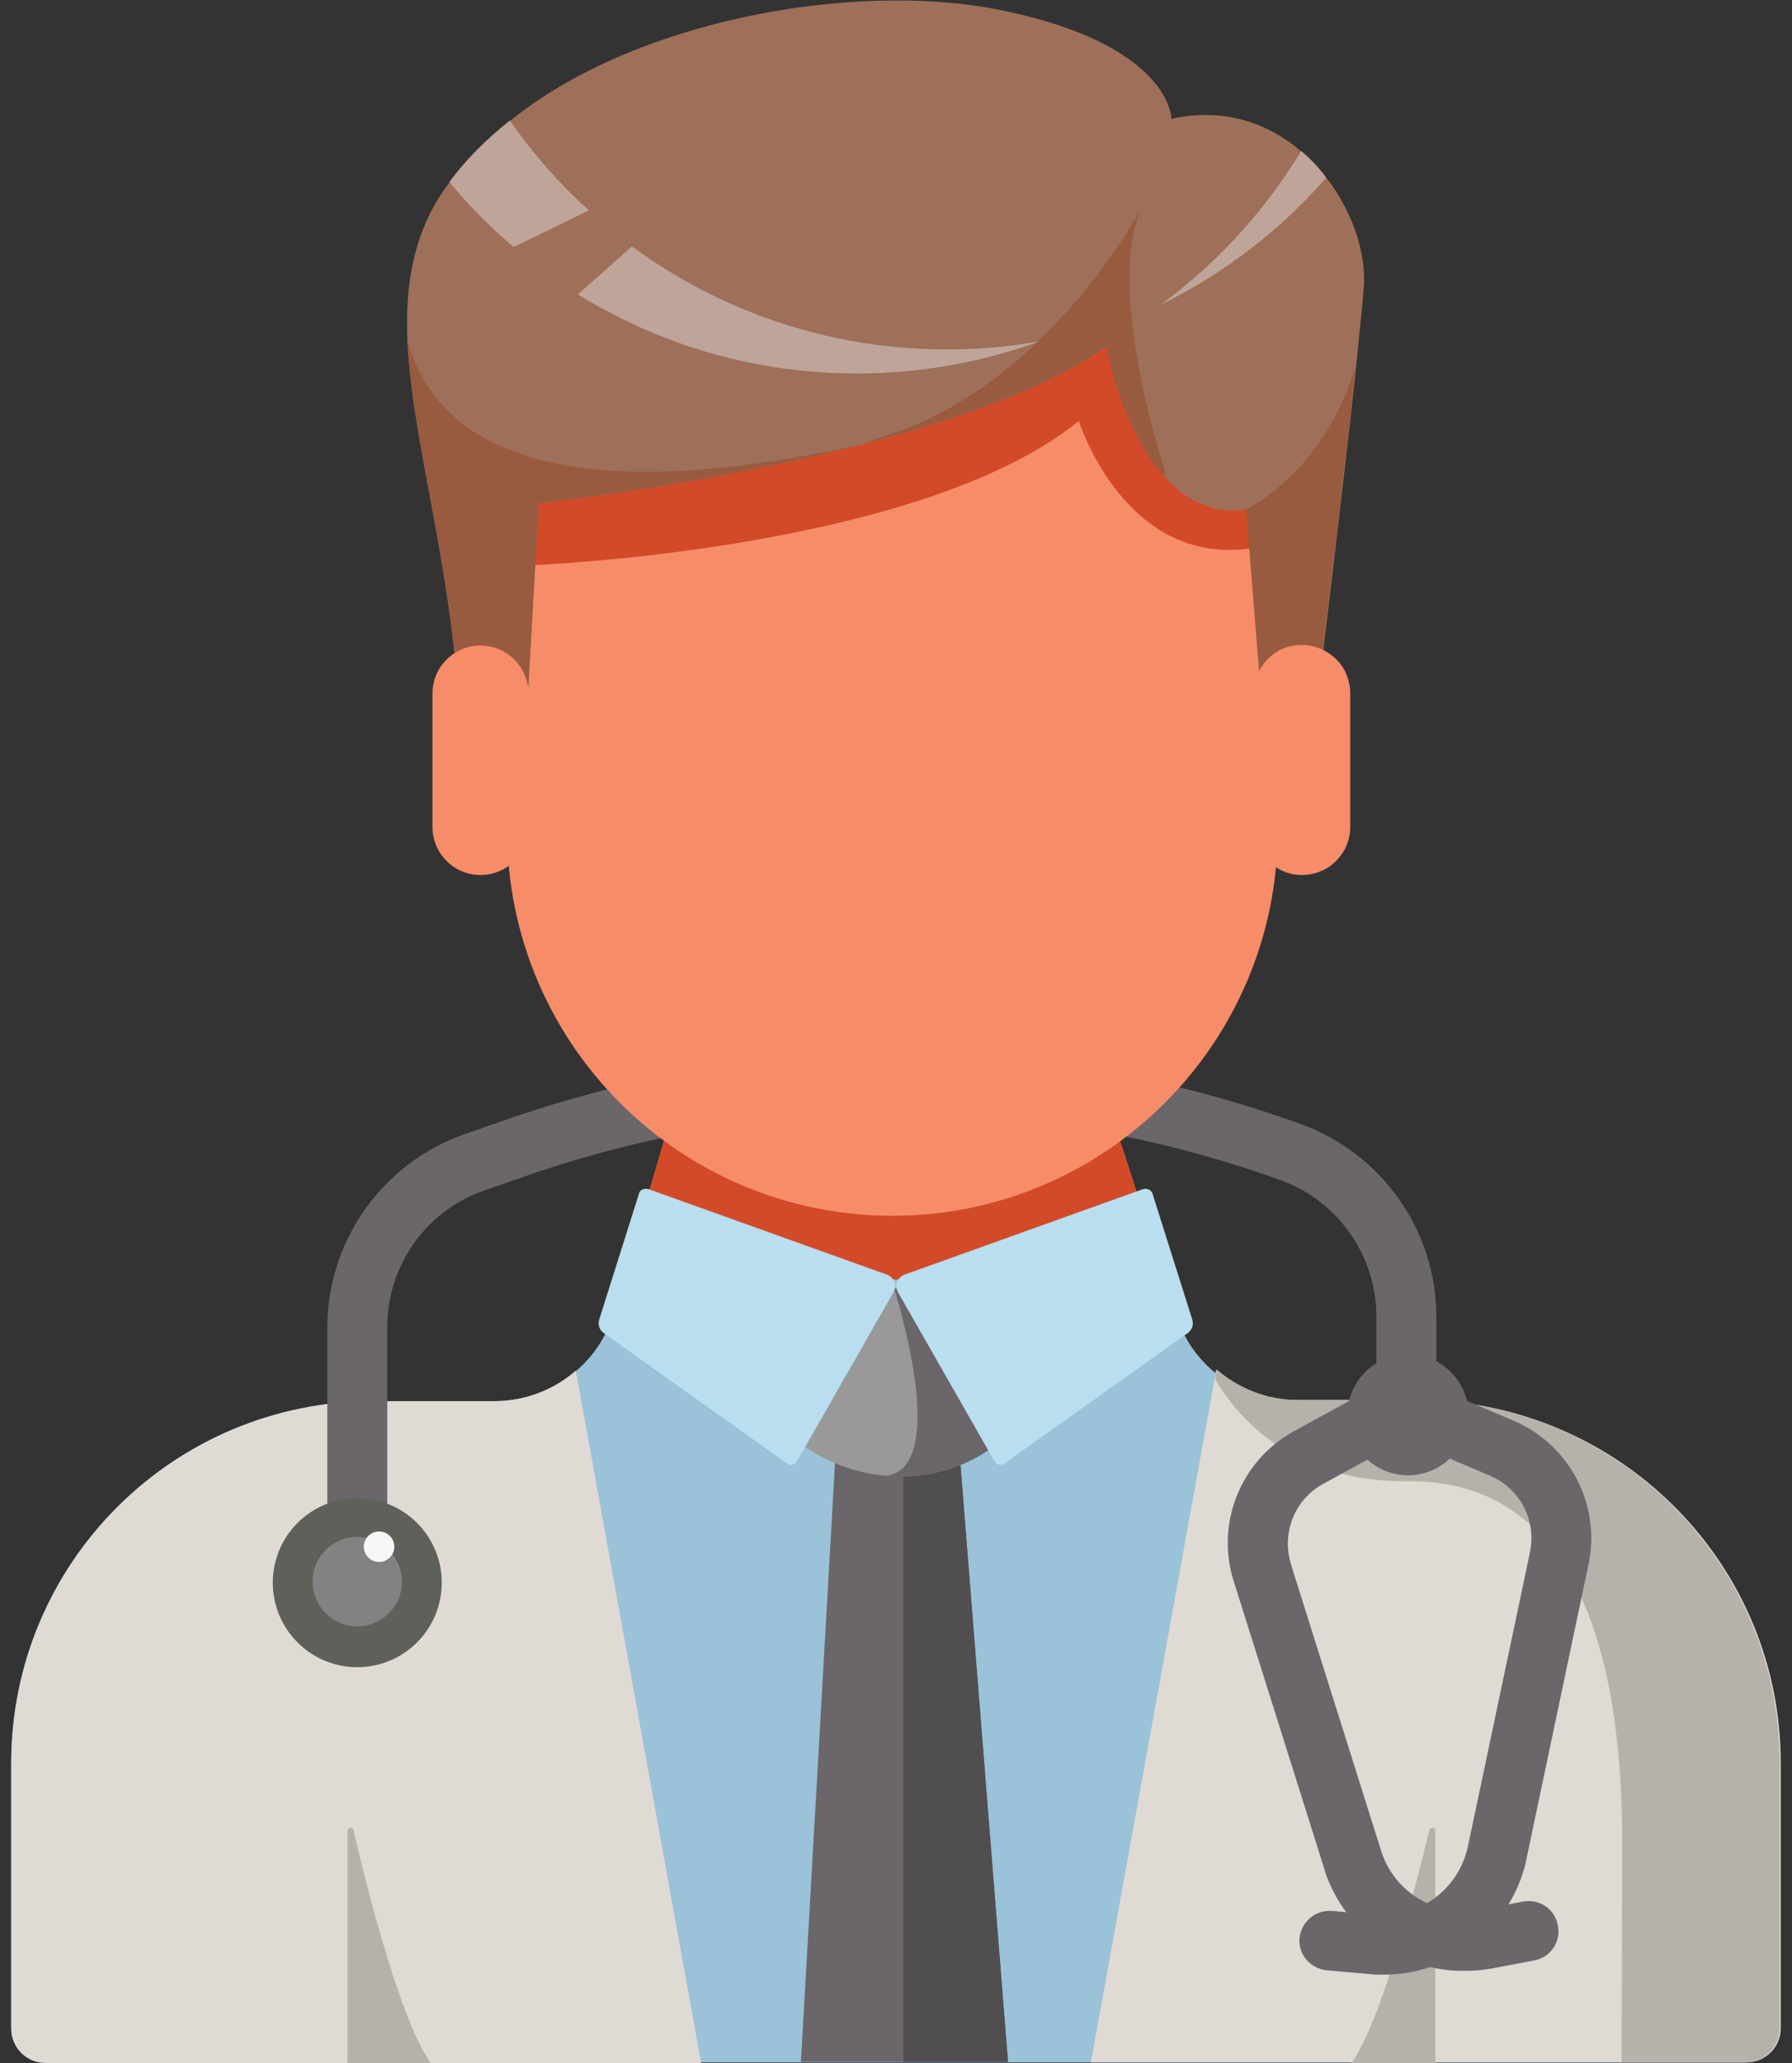 <svg width="100%" viewBox="0 0 126 145" fill="none" xmlns="http://www.w3.org/2000/svg">
<rect x="0" y="0" width="126" height="145" fill="#333333" stroke="none"/>
<g clip-path="url(#clip0_1556_3524)">
<path d="M99.653 98.481H90.993C88.349 98.481 85.896 97.293 84.248 95.3C83.674 94.611 83.214 93.806 82.869 92.924L80.072 84.303L79.688 83.076L75.282 69.55L49.914 69.243L46.236 81.735L45.469 84.341L43.055 92.541C42.71 93.614 42.174 94.572 41.484 95.377C41.178 95.722 40.871 96.067 40.526 96.335C38.993 97.676 36.962 98.481 34.817 98.481H26.271C12.17 98.481 0.789 109.862 0.789 123.925V142.548C0.789 143.889 1.862 144.962 3.203 144.962H122.683C124.024 144.962 125.097 143.889 125.097 142.548V123.925C125.135 109.862 113.716 98.481 99.653 98.481Z" fill="#9AC2D8"/>
<path d="M49.301 145H3.203C1.862 145 0.789 143.927 0.789 142.586V123.963C0.789 109.862 12.17 98.481 26.271 98.481H34.778C36.924 98.481 38.955 97.676 40.488 96.335L49.301 145Z" fill="#DFDAD4"/>
<path d="M125.211 123.925V142.548C125.211 143.89 124.138 144.963 122.797 144.963H76.699L85.398 96.948L85.513 96.259C86.586 97.178 87.85 97.83 89.23 98.175H89.268C89.919 98.328 90.571 98.405 91.222 98.405H99.652C99.882 98.405 100.074 98.405 100.304 98.405C114.137 98.788 125.211 110.054 125.211 123.925Z" fill="#DFDAD4"/>
<path d="M80.071 84.264C75.434 87.828 69.61 89.936 63.325 89.936H62.176C55.892 89.936 50.105 87.828 45.469 84.303L46.235 81.697L49.914 69.205L75.281 69.512L79.688 83.038L80.071 84.264Z" fill="#D34A28"/>
<path d="M125.134 123.925V142.548C125.134 143.89 124.061 144.963 122.72 144.963H114.022C114.022 139.406 114.06 133.85 114.06 129.405C114.06 115.878 110.611 103.999 99.001 104.114C90.954 104.191 87.083 99.707 85.436 96.948L85.55 96.259C86.623 97.178 87.888 97.83 89.267 98.175H89.306C89.881 98.328 90.455 98.405 91.03 98.405H99.652C99.882 98.405 100.074 98.405 100.303 98.405C114.098 98.826 125.134 110.092 125.134 123.925Z" fill="#B7B1AB"/>
<path d="M30.296 145H24.395L24.433 144.924V128.676C24.433 128.446 24.778 128.37 24.854 128.638C25.774 132.623 28.188 142.165 30.296 145Z" fill="#B7B1AB"/>
<path d="M95.016 145H100.955L100.917 144.924V128.676C100.917 128.446 100.572 128.37 100.495 128.638C99.537 132.623 97.123 142.165 95.016 145Z" fill="#B7B1AB"/>
<path d="M70.876 144.924H56.315L58.805 101.202L63.519 100.627L67.312 100.167L70.876 144.924Z" fill="#6B6669"/>
<path d="M70.875 144.924H63.518V100.627L67.311 100.167L70.875 144.924Z" fill="#514E50"/>
<path d="M71.642 99.899C71.642 99.899 69.036 103.846 63.058 103.769C62.828 103.769 62.598 103.769 62.368 103.731C57.31 103.347 54.475 99.822 54.475 99.822L61.487 90.549H65.012L71.642 99.899Z" fill="#999999"/>
<path d="M71.64 99.899C71.64 99.899 69.035 103.846 63.057 103.769C62.827 103.769 62.597 103.769 62.367 103.731C62.406 103.731 62.444 103.692 62.52 103.692C66.391 102.811 63.555 92.771 62.865 90.549H65.011L71.64 99.899Z" fill="#6B6669"/>
<path d="M45.584 83.575L62.368 89.591C62.866 89.782 63.096 90.357 62.828 90.817L56.045 102.696C55.892 102.964 55.547 103.041 55.317 102.849L42.442 93.691C42.136 93.461 42.021 93.116 42.136 92.733L44.933 83.881C44.971 83.651 45.278 83.498 45.584 83.575Z" fill="#B9DEEF"/>
<path d="M80.378 83.575L63.595 89.591C63.096 89.782 62.867 90.357 63.135 90.817L69.917 102.696C70.071 102.964 70.415 103.041 70.645 102.849L83.521 93.691C83.827 93.461 83.942 93.116 83.827 92.733L81.03 83.881C80.953 83.651 80.647 83.498 80.378 83.575Z" fill="#B9DEEF"/>
<path d="M25.121 109.478C23.972 109.478 23.014 108.52 23.014 107.371V93.308C23.014 87.215 26.884 81.773 32.593 79.743L35.237 78.823C53.401 72.385 73.365 72.462 91.49 79.014C97.161 81.084 100.993 86.487 100.993 92.541V99.822C100.993 100.971 100.035 101.929 98.886 101.929C97.736 101.929 96.778 100.971 96.778 99.822V92.541C96.778 88.288 94.096 84.418 90.072 82.961C72.867 76.754 53.899 76.677 36.655 82.77L34.011 83.689C29.95 85.107 27.229 88.978 27.229 93.269V107.332C27.229 108.52 26.309 109.478 25.121 109.478Z" fill="#6B6669"/>
<path d="M102.871 138.524C98.541 138.524 94.632 135.803 93.176 131.588V131.55L86.815 111.356C85.397 107.217 87.16 102.696 90.992 100.588L97.775 96.871C98.809 96.296 100.074 96.68 100.648 97.714C101.223 98.749 100.84 100.013 99.805 100.588L93.023 104.305C90.992 105.416 90.072 107.83 90.8 110.015V110.053L97.161 130.247C98.158 133.121 101.07 134.769 104.059 134.232L107.086 133.658C108.236 133.428 109.347 134.194 109.539 135.344C109.768 136.493 109.002 137.604 107.852 137.796L104.825 138.371C104.174 138.486 103.522 138.524 102.871 138.524Z" fill="#6B6669"/>
<path d="M97.276 138.793C96.97 138.793 96.663 138.793 96.357 138.755L93.291 138.486C92.142 138.371 91.26 137.375 91.375 136.226C91.49 135.076 92.487 134.233 93.636 134.31L96.702 134.578C99.729 134.846 102.45 132.892 103.178 129.941L107.546 109.249V109.21C108.083 106.95 106.933 104.65 104.787 103.731L97.66 100.704C96.587 100.244 96.089 99.018 96.548 97.945C97.008 96.872 98.234 96.374 99.307 96.833L106.435 99.861C110.458 101.585 112.643 105.915 111.646 110.168L107.278 130.899V130.937C106.128 135.574 102.028 138.793 97.276 138.793Z" fill="#6B6669"/>
<path d="M99.001 103.692C101.351 103.692 103.255 101.788 103.255 99.439C103.255 97.09 101.351 95.186 99.001 95.186C96.652 95.186 94.748 97.09 94.748 99.439C94.748 101.788 96.652 103.692 99.001 103.692Z" fill="#6B6669"/>
<path d="M25.121 117.181C28.401 117.181 31.061 114.522 31.061 111.241C31.061 107.961 28.401 105.302 25.121 105.302C21.841 105.302 19.182 107.961 19.182 111.241C19.182 114.522 21.841 117.181 25.121 117.181Z" fill="#5F605A"/>
<path d="M25.121 114.307C26.856 114.307 28.263 112.9 28.263 111.165C28.263 109.429 26.856 108.022 25.121 108.022C23.385 108.022 21.979 109.429 21.979 111.165C21.979 112.9 23.385 114.307 25.121 114.307Z" fill="#828282"/>
<path d="M26.653 109.786C27.246 109.786 27.726 109.305 27.726 108.713C27.726 108.12 27.246 107.64 26.653 107.64C26.061 107.64 25.58 108.12 25.58 108.713C25.58 109.305 26.061 109.786 26.653 109.786Z" fill="#F7F7F7"/>
<path d="M89.842 31.728V58.36C89.842 73.305 77.733 85.452 62.75 85.452C47.805 85.452 35.658 73.343 35.658 58.36V31.728C35.658 28.931 36.195 26.287 37.114 23.835C40.295 15.596 48.265 9.771 57.615 9.771H67.846C77.081 9.771 85.013 15.481 88.232 23.528C89.267 26.057 89.842 28.816 89.842 31.728Z" fill="#F78C68"/>
<path d="M89.842 31.729V37.553C89.267 37.86 88.654 38.435 87.887 38.55C79.036 39.776 75.855 29.583 75.855 29.583C64.628 38.741 37.153 39.738 37.153 39.738L35.658 34.871V31.691C35.658 28.893 36.195 26.249 37.114 23.797C41.406 21 47.192 17.168 48.763 16.133C51.331 14.409 60.451 11.305 60.451 11.305L67.846 13.872C67.846 13.872 81.948 17.666 83.327 18.509C83.902 18.854 85.933 21.038 88.194 23.452C89.267 26.058 89.842 28.817 89.842 31.729Z" fill="#D34A28"/>
<path d="M95.897 20.118C95.82 21.268 95.59 23.299 95.36 25.713C94.441 34.296 92.754 48.129 92.754 48.129L88.731 49.279L87.658 35.791C85.167 36.174 83.251 35.062 81.834 33.453C78.845 30.081 77.81 24.371 77.81 24.371C73.671 27.284 67.311 29.506 60.834 31.192C49.454 34.143 37.881 35.369 37.881 35.369L37.153 48.206L32.287 50.045C31.75 39.623 28.953 31.001 28.646 23.873C28.493 19.965 29.068 16.516 31.175 13.412C31.29 13.22 31.444 13.029 31.597 12.837C32.708 11.305 34.164 9.848 35.85 8.507C44.626 1.38 59.953 -1.302 70.07 0.652C82.37 3.066 82.37 8.354 82.37 8.354C85.819 7.588 88.731 8.507 90.992 10.232C91.183 10.385 91.337 10.5 91.49 10.653C92.141 11.19 92.716 11.841 93.253 12.492C93.368 12.646 93.521 12.837 93.636 12.991C95.207 15.251 96.05 17.934 95.897 20.118Z" fill="#9E7059"/>
<path d="M81.949 33.185L81.796 33.453C78.807 30.081 77.772 24.372 77.772 24.372C73.634 27.284 67.273 29.506 60.797 31.192C61.18 31.001 61.64 30.848 62.176 30.656C73.442 27.207 80.033 15.06 80.225 14.677C77.696 20.578 81.949 33.185 81.949 33.185Z" fill="#995B3F"/>
<path d="M60.796 31.192C49.454 34.143 37.881 35.369 37.881 35.369L37.153 48.206L32.287 50.045C31.75 39.622 28.953 31 28.646 23.873C30.332 30.311 37.383 36.403 60.796 31.192Z" fill="#995B3F"/>
<path d="M95.321 25.713C94.402 34.296 92.716 48.13 92.716 48.13L88.692 49.279L87.619 35.791C87.619 35.791 93.099 33.224 95.321 25.713Z" fill="#995B3F"/>
<path d="M33.78 61.502C31.903 61.502 30.408 59.97 30.408 58.13V48.742C30.408 46.865 31.941 45.37 33.78 45.37C35.658 45.37 37.152 46.903 37.152 48.742V58.13C37.191 59.97 35.658 61.502 33.78 61.502Z" fill="#F78C68"/>
<path d="M94.939 48.742V58.131C94.939 59.012 94.594 59.817 94.057 60.392C93.444 61.081 92.525 61.503 91.528 61.503C90.877 61.503 90.264 61.311 89.727 60.966C88.769 60.353 88.156 59.319 88.156 58.092V48.704C88.156 48.206 88.271 47.708 88.463 47.286C88.769 46.673 89.229 46.137 89.804 45.792C90.302 45.485 90.915 45.332 91.528 45.332C92.448 45.332 93.329 45.715 93.942 46.328C94.249 46.635 94.479 46.941 94.632 47.325C94.824 47.746 94.939 48.244 94.939 48.742Z" fill="#F78C68"/>
<path d="M41.407 14.791L36.119 17.359C34.472 15.979 32.977 14.447 31.598 12.799C32.709 11.266 34.165 9.81 35.851 8.469C37.461 10.806 39.338 12.914 41.407 14.791Z" fill="#BFA599"/>
<path d="M73.097 23.988C69.112 25.444 64.782 26.249 60.26 26.249C53.056 26.249 46.35 24.218 40.641 20.692L44.434 17.32C50.642 21.88 58.306 24.563 66.583 24.563C68.805 24.563 70.99 24.371 73.097 23.988Z" fill="#BFA599"/>
<path d="M93.253 12.493C90.072 16.133 86.125 19.199 81.603 21.421C85.627 18.471 88.961 14.792 91.49 10.615C92.18 11.19 92.754 11.803 93.253 12.493Z" fill="#BFA599"/>
</g>
<defs>
<clipPath id="clip0_1556_3524">
<rect width="124.423" height="145" fill="white" transform="translate(0.789)"/>
</clipPath>
</defs>
</svg>
